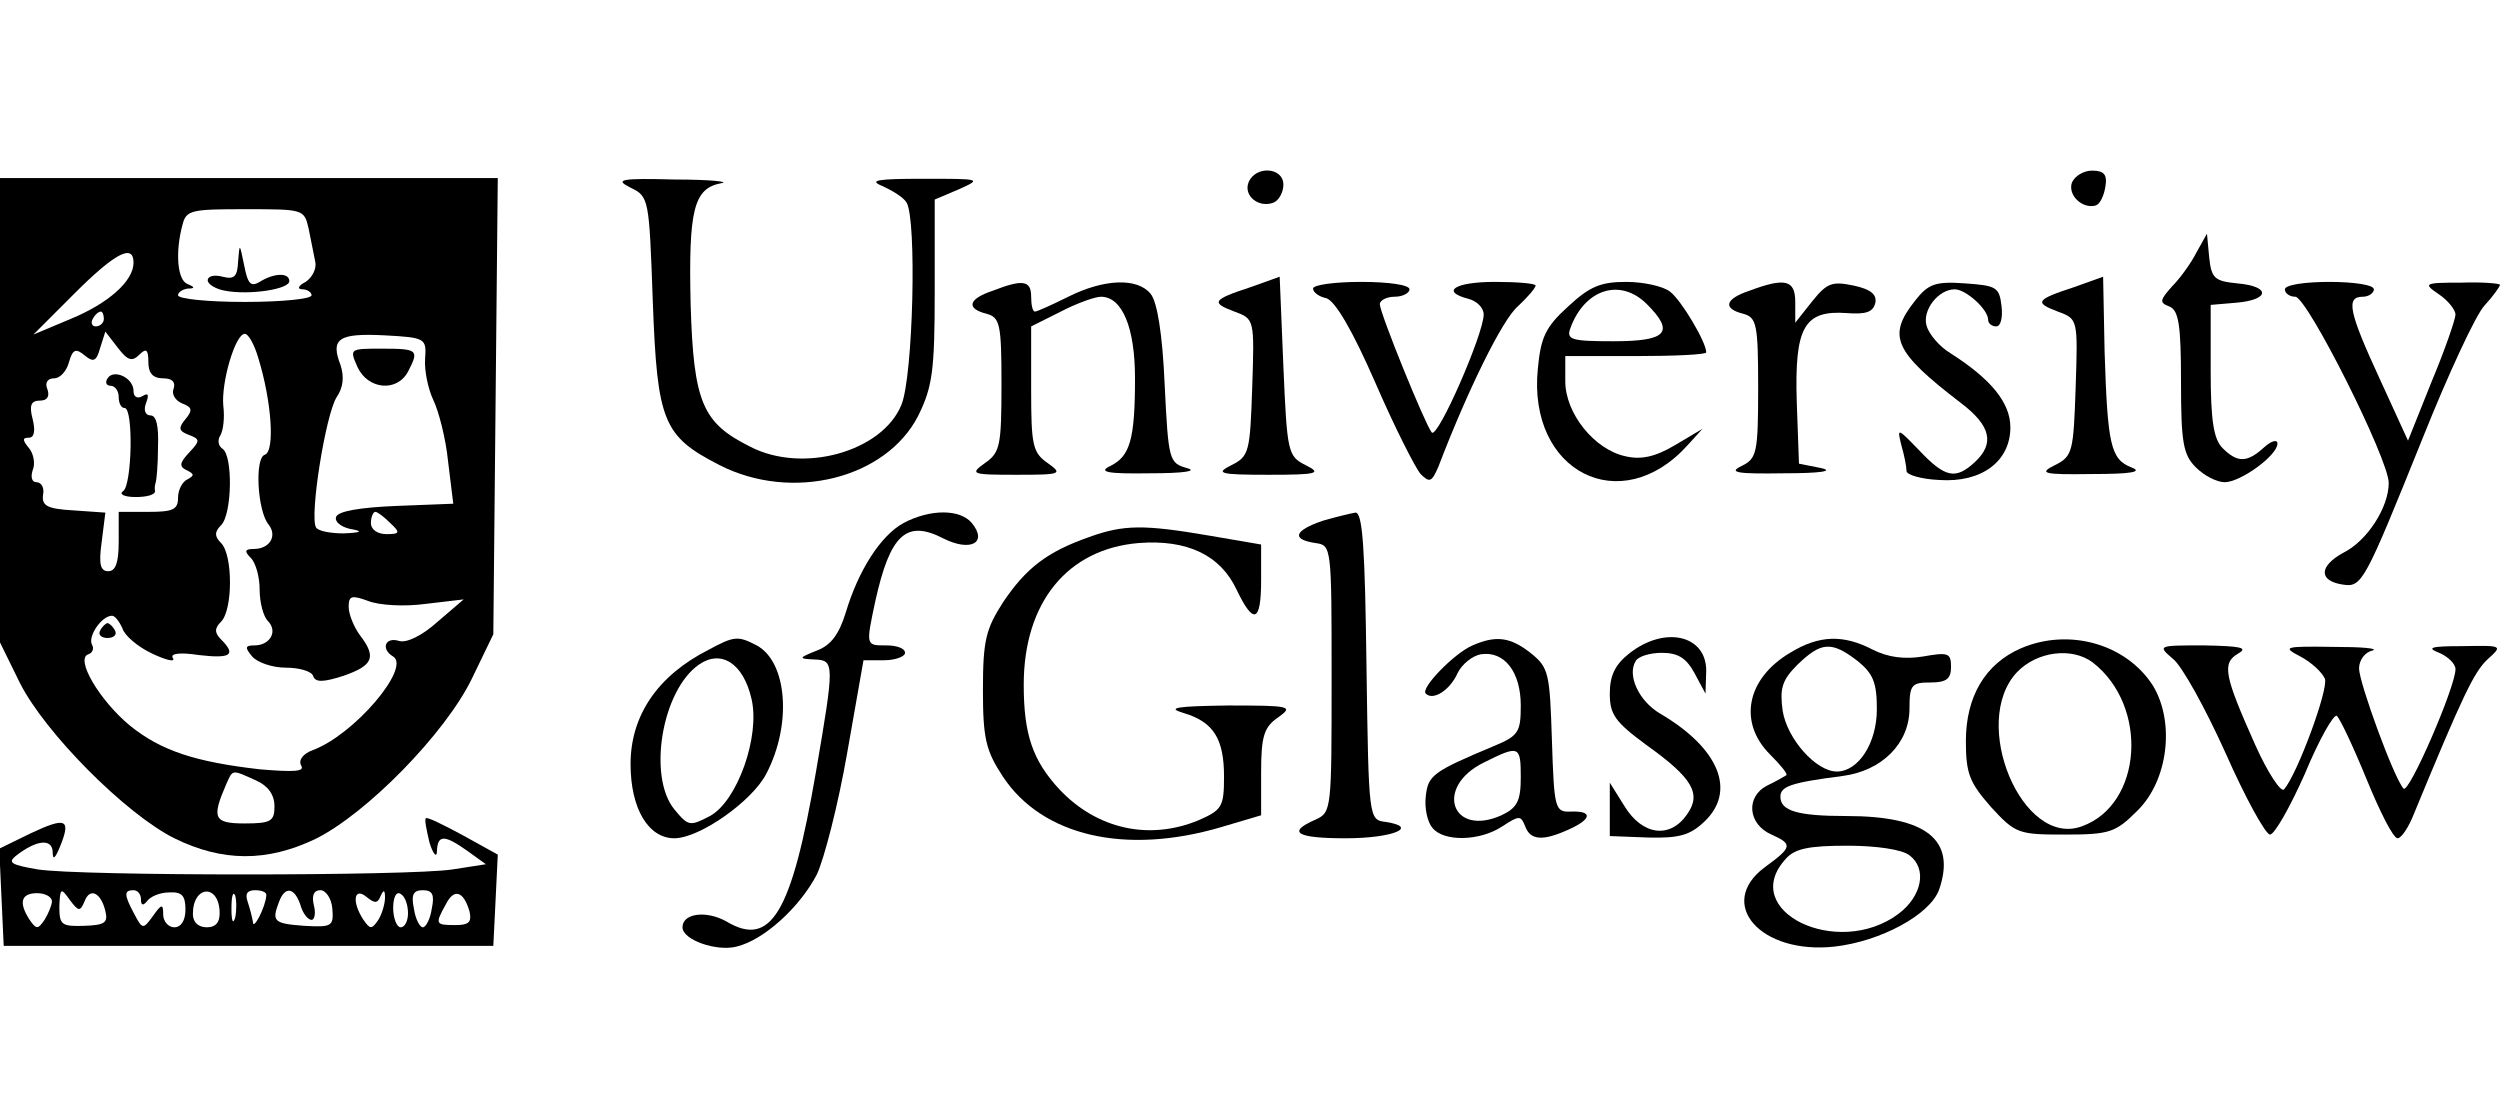 <?xml version="1.0" standalone="no"?>
<!DOCTYPE svg PUBLIC "-//W3C//DTD SVG 20010904//EN"
 "http://www.w3.org/TR/2001/REC-SVG-20010904/DTD/svg10.dtd">
<svg version="1.0" xmlns="http://www.w3.org/2000/svg"
 width="337pt" height="150pt" viewBox="0 0 337 150"
 preserveAspectRatio="xMidYMid meet">

<g transform="translate(0,150) scale(0.1,-0.1)"
fill="#000000" stroke="none">
<path d="M1683 1254 c-7 -18 14 -35 34 -27 7 3 13 14 13 24 0 24 -38 26 -47 3z"/>
<path d="M2793 1254 c-6 -17 14 -36 32 -31 6 2 11 13 13 25 3 17 -2 22 -18 22
-11 0 -23 -7 -27 -16z"/>
<path d="M0 947 l0 -313 27 -55 c34 -67 142 -176 208 -209 65 -32 125 -32 190
-1 69 34 175 142 211 216 l29 60 3 308 3 307 -335 0 -336 0 0 -313z m416 245
c3 -15 7 -35 9 -45 2 -9 -4 -21 -13 -27 -10 -5 -12 -10 -4 -10 6 0 12 -4 12
-8 0 -5 -40 -9 -90 -9 -49 0 -90 4 -90 9 0 4 6 8 13 9 10 0 10 2 0 6 -14 5
-17 43 -7 80 5 20 12 21 85 21 78 0 79 0 85 -26z m-236 -46 c0 -25 -34 -55
-85 -76 l-50 -21 55 55 c55 55 80 68 80 42z m-40 -76 c0 -5 -5 -10 -11 -10 -5
0 -7 5 -4 10 3 6 8 10 11 10 2 0 4 -4 4 -10z m48 -48 c9 9 12 7 12 -10 0 -15
6 -22 20 -22 12 0 17 -5 14 -14 -3 -7 2 -16 12 -20 13 -5 14 -9 4 -21 -10 -12
-9 -16 4 -21 16 -6 16 -8 1 -24 -13 -14 -14 -19 -3 -24 10 -5 10 -7 1 -12 -7
-3 -13 -14 -13 -25 0 -16 -7 -19 -40 -19 l-40 0 0 -40 c0 -28 -4 -40 -14 -40
-11 0 -13 10 -9 39 l5 40 -43 3 c-35 2 -43 6 -41 21 2 9 -2 17 -9 17 -6 0 -8
7 -5 16 4 9 1 23 -5 30 -9 11 -9 14 0 14 7 0 9 9 5 25 -5 19 -2 25 10 25 10 0
13 6 10 15 -4 9 0 15 9 15 8 0 17 10 20 22 5 17 9 19 21 9 12 -10 16 -8 21 10
l7 22 17 -22 c13 -17 19 -19 29 -9z m160 -4 c18 -58 23 -126 9 -131 -14 -4
-10 -76 5 -94 12 -15 2 -33 -20 -33 -12 0 -13 -3 -4 -12 7 -7 12 -26 12 -43 0
-17 5 -36 11 -42 14 -14 3 -33 -18 -33 -13 0 -13 -3 -3 -15 7 -8 27 -15 45
-15 19 0 35 -5 37 -11 3 -9 13 -9 41 0 40 14 45 25 22 55 -8 11 -15 28 -15 38
0 15 4 16 26 8 15 -6 49 -8 78 -4 l51 6 -35 -30 c-21 -19 -42 -29 -52 -26 -19
6 -25 -11 -8 -21 24 -15 -52 -105 -108 -126 -14 -5 -20 -14 -16 -21 5 -8 -9
-9 -56 -5 -87 10 -133 25 -175 59 -41 34 -74 90 -56 96 6 2 8 8 5 13 -6 11 13
39 27 39 4 0 10 -8 14 -17 3 -10 21 -25 40 -34 19 -9 32 -12 28 -6 -4 6 9 8
35 4 43 -5 51 0 30 21 -9 9 -9 15 0 24 16 16 16 90 0 106 -9 9 -9 15 0 24 15
15 16 94 2 103 -6 4 -7 12 -3 18 4 7 6 24 4 40 -3 31 16 97 29 97 5 0 13 -15
18 -32z m225 -2 c-1 -16 4 -40 11 -55 7 -14 17 -52 20 -83 l7 -57 -77 -3 c-48
-2 -79 -7 -81 -15 -2 -6 6 -13 19 -16 18 -3 16 -5 -9 -6 -17 0 -34 3 -37 8 -9
15 13 153 28 176 9 13 10 28 5 43 -14 36 -2 43 59 40 56 -3 57 -4 55 -32z
m-47 -221 c14 -13 13 -15 -5 -15 -12 0 -21 6 -21 15 0 8 3 15 6 15 3 0 12 -7
20 -15z m-181 -347 c16 -7 25 -19 25 -35 0 -20 -5 -23 -40 -23 -42 0 -45 7
-25 53 9 20 7 20 40 5z"/>
<path d="M321 1148 c-1 -21 -5 -25 -21 -21 -11 3 -20 1 -20 -5 0 -5 11 -12 24
-14 32 -6 86 2 86 13 0 12 -21 11 -40 -1 -12 -7 -16 -3 -21 23 -6 29 -6 30 -8
5z"/>
<path d="M145 990 c-4 -6 -1 -10 4 -10 6 0 11 -7 11 -15 0 -8 3 -15 8 -15 12
0 10 -104 -2 -112 -6 -4 1 -8 17 -8 15 0 26 3 26 8 -1 4 0 9 1 12 1 3 3 24 3
48 1 27 -2 42 -10 42 -7 0 -10 7 -6 17 4 11 3 14 -5 9 -7 -4 -12 -1 -12 7 0
18 -27 30 -35 17z"/>
<path d="M135 650 c-3 -5 1 -10 10 -10 9 0 13 5 10 10 -3 6 -8 10 -10 10 -2 0
-7 -4 -10 -10z"/>
<path d="M482 1005 c14 -30 53 -34 68 -6 15 29 14 31 -35 31 -44 0 -44 0 -33
-25z"/>
<path d="M850 1247 c25 -12 25 -15 30 -154 6 -162 14 -181 90 -220 98 -50 225
-18 268 67 19 39 22 60 22 168 l0 123 33 14 c31 14 29 14 -48 14 -63 0 -75 -2
-55 -10 13 -6 28 -15 32 -22 14 -22 9 -235 -7 -273 -26 -63 -133 -93 -204 -56
-64 32 -76 59 -80 191 -3 128 4 157 41 164 13 2 -15 5 -62 5 -74 2 -82 0 -60
-11z"/>
<path d="M2961 1160 c-7 -14 -22 -35 -33 -46 -17 -19 -17 -22 -4 -27 13 -5 16
-25 16 -102 0 -82 3 -98 20 -115 11 -11 28 -20 39 -20 21 0 71 36 71 52 0 6
-8 4 -18 -5 -23 -21 -36 -21 -56 -1 -12 12 -16 37 -16 104 l0 89 35 3 c45 4
46 22 1 26 -31 3 -35 7 -38 35 l-3 32 -14 -25z"/>
<path d="M1686 1113 c-52 -17 -54 -21 -22 -33 27 -10 27 -10 24 -102 -3 -87
-4 -93 -28 -105 -22 -11 -17 -13 50 -13 67 0 72 2 50 13 -24 12 -25 17 -30
133 l-5 121 -39 -14z"/>
<path d="M2796 1113 c-52 -17 -54 -21 -22 -33 27 -10 27 -10 24 -102 -3 -87
-4 -93 -28 -105 -22 -11 -17 -13 50 -12 54 0 69 3 53 9 -28 11 -32 31 -36 156
l-2 101 -39 -14z"/>
<path d="M1338 1108 c-33 -11 -36 -24 -8 -31 18 -5 20 -14 20 -95 0 -83 -2
-92 -22 -106 -21 -15 -19 -16 42 -16 61 0 63 1 42 16 -20 14 -22 24 -22 99 l0
85 40 20 c21 11 46 20 54 20 29 0 46 -42 46 -110 0 -83 -7 -105 -33 -118 -17
-8 -6 -11 53 -10 46 0 65 3 50 7 -24 7 -25 10 -30 112 -3 69 -10 112 -19 123
-18 22 -63 20 -111 -4 -22 -11 -42 -20 -45 -20 -3 0 -5 9 -5 20 0 22 -11 24
-52 8z"/>
<path d="M1770 1111 c0 -5 8 -11 18 -13 12 -4 35 -43 66 -114 26 -60 54 -115
61 -123 12 -12 15 -11 24 10 39 102 86 198 107 216 13 12 24 25 24 28 0 3 -25
5 -55 5 -54 0 -74 -13 -35 -23 11 -3 20 -12 20 -21 0 -26 -62 -168 -70 -159
-9 11 -70 161 -70 173 0 5 9 10 20 10 11 0 20 5 20 10 0 6 -28 10 -65 10 -36
0 -65 -4 -65 -9z"/>
<path d="M2114 1087 c-31 -28 -37 -42 -41 -84 -14 -139 112 -203 202 -103 l20
22 -37 -22 c-27 -16 -46 -20 -67 -15 -42 9 -81 58 -81 101 l0 34 95 0 c52 0
95 2 95 5 0 14 -34 71 -49 82 -9 7 -35 13 -59 13 -34 0 -49 -6 -78 -33z m106
3 c38 -38 27 -50 -45 -50 -57 0 -64 2 -58 18 19 52 67 68 103 32z"/>
<path d="M2358 1108 c-33 -11 -36 -24 -8 -31 18 -5 20 -14 20 -100 0 -88 -2
-95 -22 -105 -19 -9 -7 -11 57 -10 49 0 68 3 50 7 l-30 6 -3 84 c-3 100 10
123 67 119 26 -2 36 1 39 14 2 11 -6 18 -29 23 -29 6 -36 4 -56 -21 l-23 -29
0 28 c0 30 -14 33 -62 15z"/>
<path d="M2581 1094 c-37 -47 -28 -68 62 -137 41 -31 46 -55 19 -80 -26 -24
-40 -21 -75 16 -29 30 -30 31 -24 7 4 -14 7 -29 7 -35 0 -5 20 -11 44 -12 57
-4 96 25 96 71 0 33 -26 65 -81 100 -15 9 -29 26 -32 37 -6 21 16 49 38 49 15
0 45 -27 45 -41 0 -5 5 -9 11 -9 6 0 9 12 7 28 -3 25 -7 27 -49 30 -41 3 -50
-1 -68 -24z"/>
<path d="M3080 1110 c0 -5 6 -10 14 -10 16 0 126 -219 126 -251 0 -33 -29 -78
-61 -94 -33 -18 -34 -38 -1 -43 26 -4 29 2 108 198 34 85 71 165 83 178 12 13
21 26 21 28 0 2 -24 4 -52 3 -51 0 -52 -1 -30 -16 12 -8 22 -21 22 -27 0 -6
-14 -47 -32 -90 l-32 -80 -38 83 c-42 91 -46 111 -23 111 8 0 15 5 15 10 0 6
-27 10 -60 10 -33 0 -60 -4 -60 -10z"/>
<path d="M1218 795 c-31 -17 -61 -64 -78 -121 -9 -29 -20 -44 -39 -51 -25 -10
-25 -11 -3 -12 27 -1 27 -5 2 -151 -33 -192 -61 -238 -121 -202 -27 15 -59 11
-59 -8 0 -17 46 -33 73 -26 37 9 85 53 108 97 10 21 29 95 41 164 l22 125 28
0 c15 0 28 5 28 10 0 6 -11 10 -25 10 -28 0 -28 -1 -15 60 20 90 42 110 92 84
36 -18 60 -6 38 21 -16 19 -56 19 -92 0z"/>
<path d="M1783 798 c-38 -13 -43 -25 -10 -30 22 -3 22 -4 22 -183 0 -177 0
-180 -22 -190 -39 -17 -25 -25 41 -25 63 0 100 15 54 22 -23 3 -23 3 -26 211
-2 156 -5 207 -15 206 -6 -1 -27 -6 -44 -11z"/>
<path d="M1468 776 c-57 -20 -85 -42 -116 -88 -23 -36 -27 -51 -27 -118 0 -66
4 -82 27 -117 53 -80 165 -106 294 -68 l54 16 0 58 c0 49 4 61 23 74 21 15 17
16 -68 16 -69 -1 -83 -3 -60 -10 41 -12 55 -35 55 -86 0 -41 -3 -45 -35 -59
-66 -27 -136 -12 -187 42 -36 39 -48 74 -48 141 0 111 59 183 155 191 65 5
110 -16 132 -63 23 -48 33 -44 33 13 l0 48 -70 12 c-88 15 -115 15 -162 -2z"/>
<path d="M955 624 c-69 -35 -105 -89 -105 -154 0 -60 24 -100 59 -100 34 0
105 50 124 87 35 67 28 151 -13 173 -25 13 -30 13 -65 -6z m58 -66 c12 -50
-19 -138 -56 -158 -27 -14 -29 -14 -48 9 -36 44 -17 160 33 195 30 21 60 2 71
-46z"/>
<path d="M1985 630 c-24 -10 -71 -58 -63 -65 10 -10 33 5 43 28 6 12 20 23 31
25 32 5 54 -24 54 -69 0 -36 -3 -41 -37 -55 -81 -34 -88 -39 -91 -67 -2 -16 2
-35 9 -43 15 -19 64 -18 94 2 23 15 25 15 31 0 7 -19 24 -20 59 -4 31 14 32
25 3 24 -22 -1 -23 3 -26 96 -3 91 -4 98 -29 118 -27 21 -46 24 -78 10z m65
-178 c0 -32 -5 -41 -26 -51 -67 -30 -91 38 -24 71 48 24 50 23 50 -20z"/>
<path d="M2196 619 c-19 -15 -26 -30 -26 -54 0 -28 7 -38 49 -69 63 -45 75
-66 55 -94 -23 -33 -60 -28 -84 11 l-20 32 0 -36 0 -36 52 -2 c41 -1 56 3 75
21 44 41 21 99 -59 146 -29 17 -45 52 -33 71 3 6 19 11 35 11 22 0 33 -7 44
-27 l15 -28 1 31 c0 48 -56 61 -104 23z"/>
<path d="M2413 620 c-59 -35 -70 -94 -27 -137 14 -14 24 -26 22 -28 -2 -1 -13
-8 -26 -14 -29 -15 -26 -52 6 -66 29 -13 28 -17 -9 -44 -66 -49 -6 -118 94
-107 62 7 129 43 141 77 23 67 -17 99 -125 99 -66 0 -89 7 -89 26 0 14 14 19
84 28 53 7 90 44 90 91 0 32 3 35 28 35 22 0 28 5 28 21 0 19 -4 20 -38 14
-25 -4 -47 -1 -67 9 -40 21 -73 20 -112 -4z m91 -11 c21 -17 26 -29 26 -65 0
-46 -25 -84 -54 -84 -28 0 -67 44 -73 82 -4 30 -1 41 20 62 32 31 46 32 81 5z
m70 -262 c24 -18 17 -55 -15 -79 -82 -61 -216 4 -152 74 12 14 31 18 83 18 39
0 74 -5 84 -13z"/>
<path d="M2724 626 c-48 -21 -74 -65 -74 -125 0 -44 5 -56 34 -89 33 -36 37
-37 100 -37 60 0 68 3 97 32 42 41 51 120 21 169 -36 56 -113 78 -178 50z m97
-19 c76 -59 67 -192 -15 -221 -80 -29 -151 140 -87 208 27 28 74 34 102 13z"/>
<path d="M2929 612 c12 -9 44 -67 71 -127 27 -61 54 -110 60 -110 6 0 27 37
47 82 19 46 39 81 43 78 4 -3 22 -41 40 -85 18 -44 36 -80 42 -80 5 0 15 15
22 33 66 160 81 191 99 208 21 19 21 19 -34 18 -42 0 -49 -2 -31 -9 12 -5 22
-15 22 -22 0 -24 -63 -169 -70 -161 -13 14 -60 143 -60 162 0 11 8 22 18 24 9
3 -14 5 -53 5 -66 1 -69 0 -44 -13 15 -8 29 -21 33 -30 5 -14 -37 -128 -55
-149 -4 -5 -22 22 -39 60 -42 94 -45 110 -23 123 14 8 4 10 -46 11 -62 0 -63
0 -42 -18z"/>
<path d="M42 377 l-43 -21 3 -66 3 -65 330 0 330 0 3 61 3 62 -47 26 c-26 14
-48 25 -50 23 -2 -2 1 -16 5 -33 5 -16 10 -21 10 -11 1 22 10 22 41 0 l25 -18
-45 -7 c-58 -9 -502 -9 -559 0 -35 6 -41 9 -30 18 28 22 49 24 50 6 0 -12 3
-10 10 7 15 37 8 40 -39 18z m28 -92 c0 -5 -5 -17 -10 -25 -9 -13 -11 -13 -20
0 -15 23 -12 36 10 36 11 0 20 -5 20 -11z m44 0 c7 19 22 12 28 -13 4 -16 -1
-19 -28 -20 -31 -1 -34 1 -34 26 1 25 2 26 14 9 12 -16 14 -16 20 -2z m76 3
c0 -9 3 -9 8 -3 4 6 17 12 30 12 17 1 22 -4 22 -23 0 -15 -6 -24 -15 -24 -8 0
-15 8 -15 17 0 15 -2 15 -14 -2 -13 -18 -14 -18 -25 3 -14 26 -14 32 -1 32 6
0 10 -6 10 -12z m106 -16 c1 -15 -5 -22 -17 -22 -12 0 -19 7 -19 18 0 38 34
41 36 4z m21 -9 c-3 -10 -5 -4 -5 12 0 17 2 24 5 18 2 -7 2 -21 0 -30z m42 30
c-1 -16 -18 -48 -18 -36 -1 6 -4 18 -7 27 -4 11 -1 16 10 16 9 0 16 -3 15 -7z
m46 -13 c3 -11 10 -20 15 -20 4 0 6 9 3 20 -3 13 0 20 9 20 7 0 15 -11 16 -25
2 -24 -1 -25 -38 -23 -41 3 -44 6 -34 32 8 22 21 20 29 -4z m108 12 c4 9 6 9
6 -2 0 -8 -4 -22 -9 -30 -9 -13 -11 -13 -20 0 -16 24 -13 45 4 31 11 -9 15 -9
19 1z m37 -23 c0 -10 -4 -19 -10 -19 -5 0 -10 12 -10 26 0 14 4 23 10 19 6 -3
10 -15 10 -26z m32 6 c-2 -14 -8 -25 -12 -25 -4 0 -10 11 -12 25 -4 19 -1 25
12 25 13 0 16 -6 12 -25z m51 -4 c3 -14 -1 -18 -19 -18 -27 0 -28 1 -13 28 11
22 24 18 32 -10z"/>
</g>
</svg>

